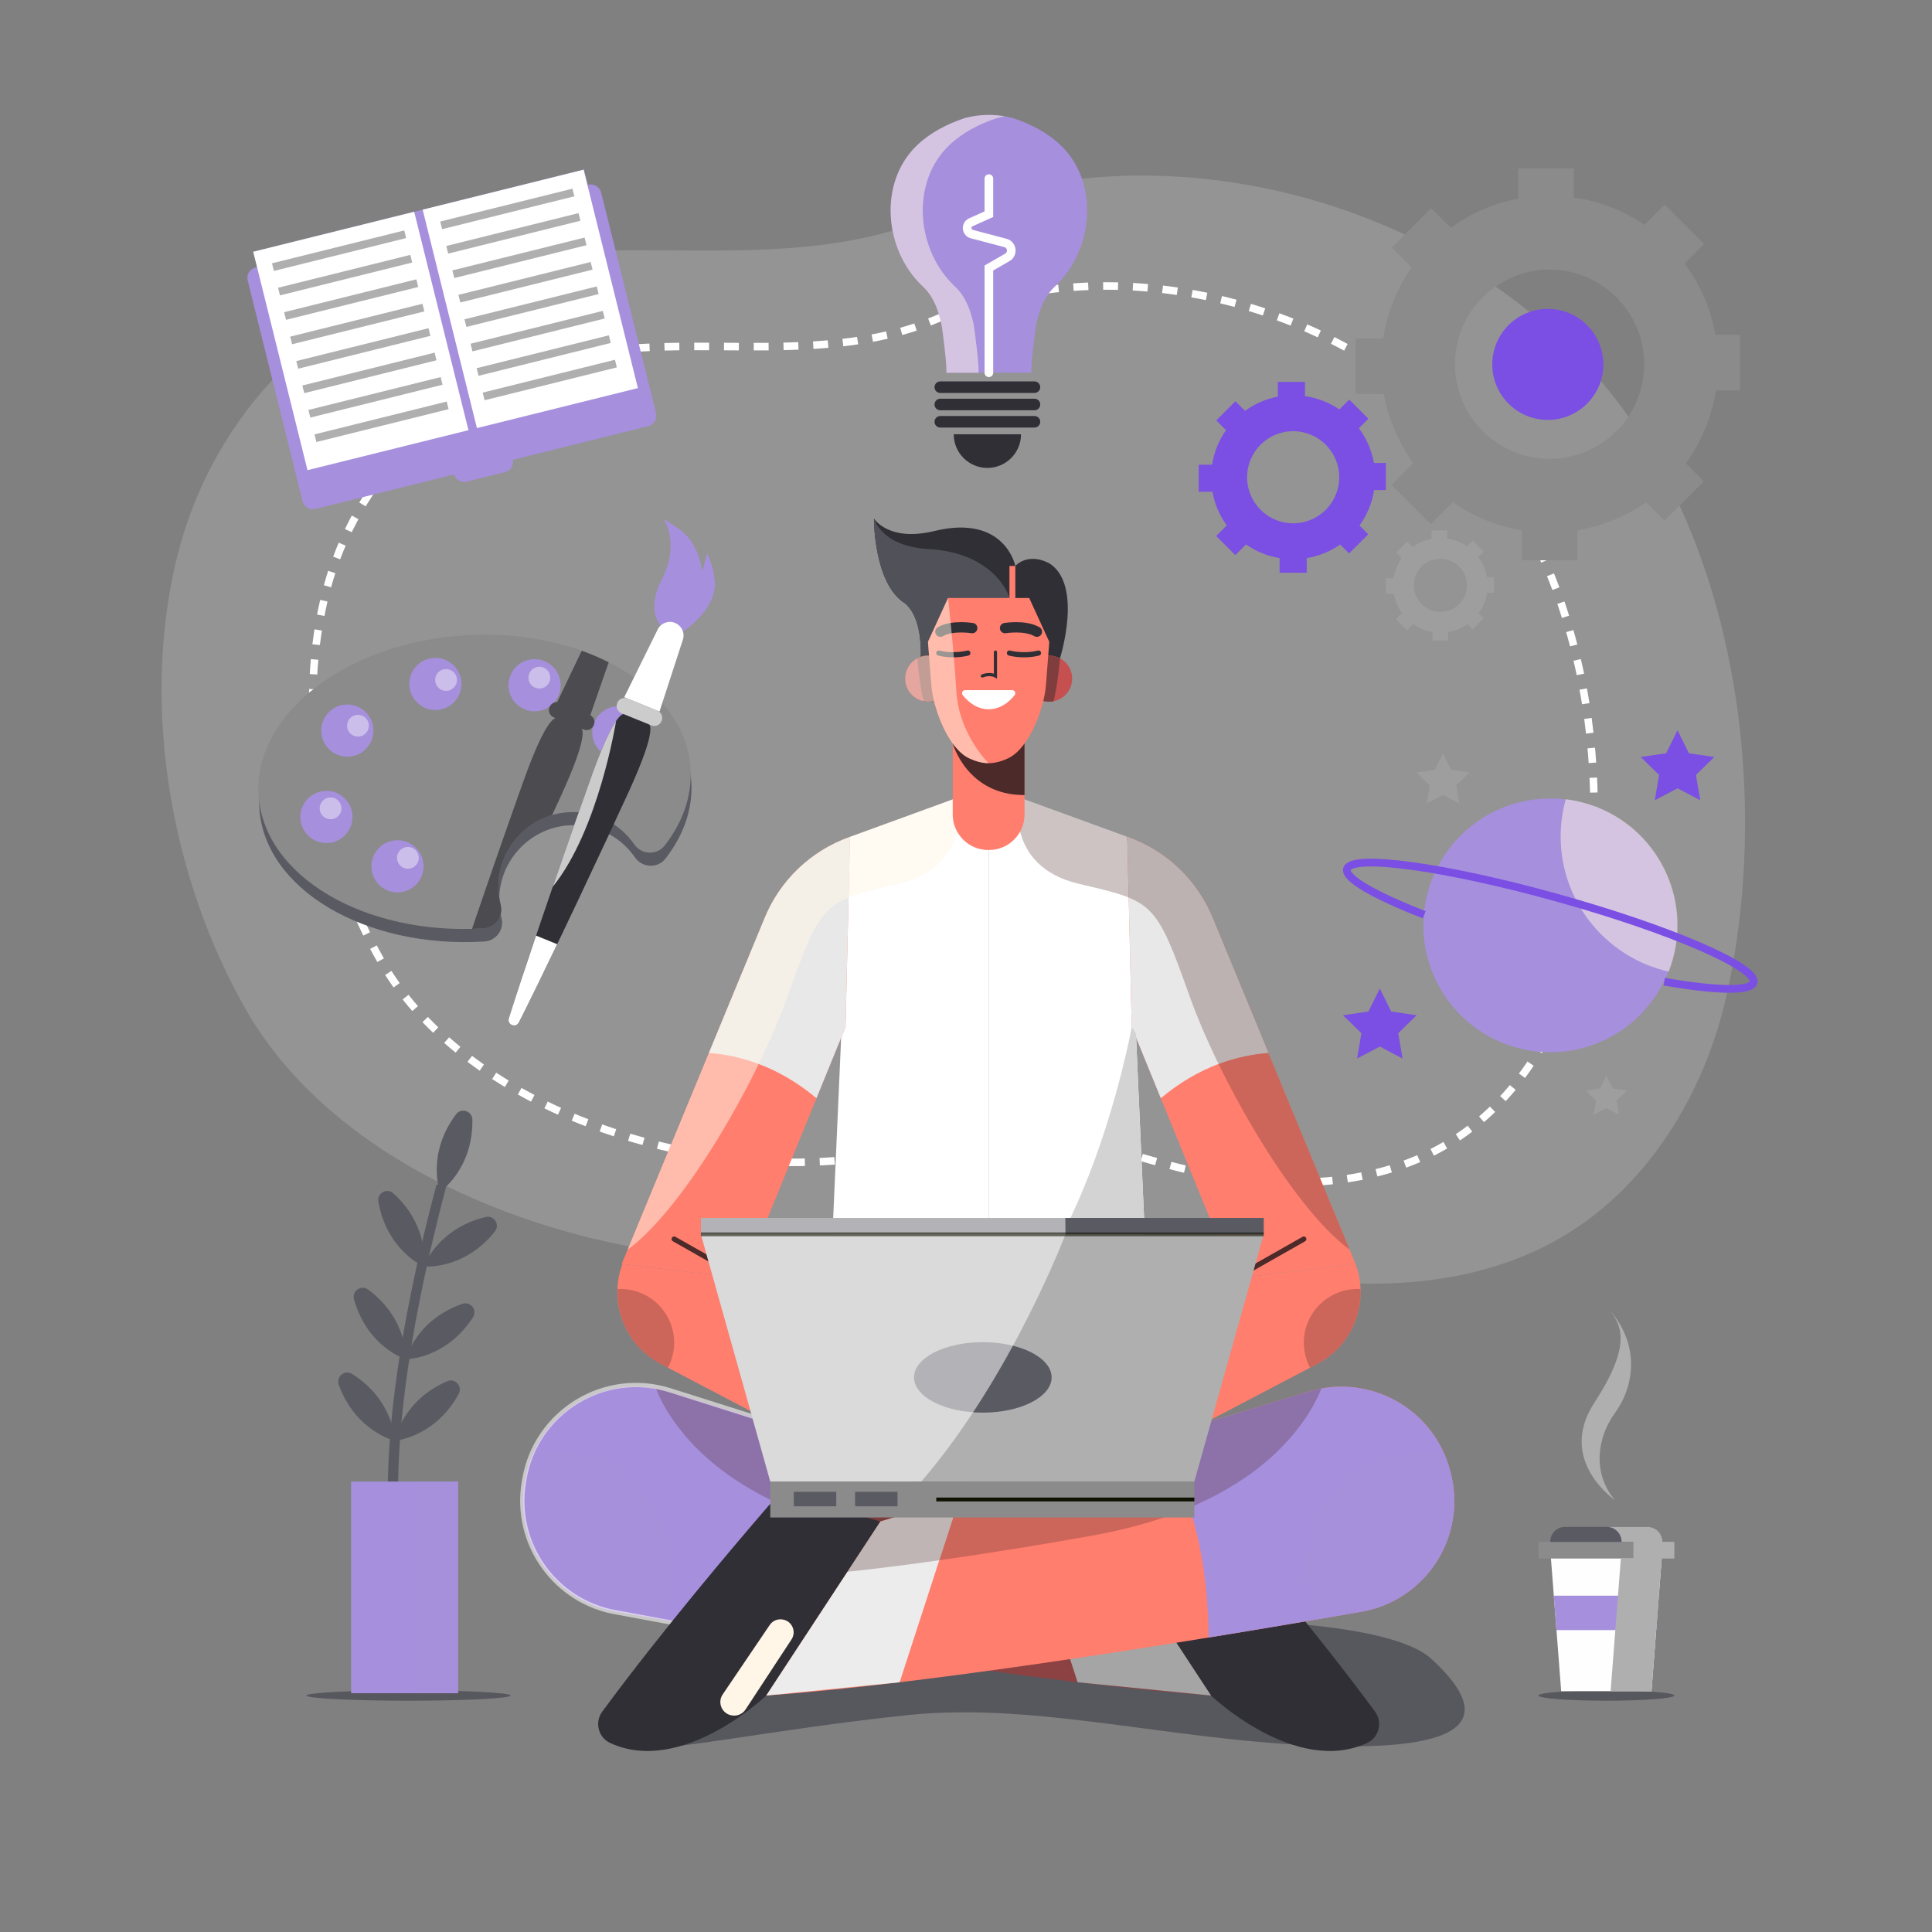 <?xml version="1.0" encoding="utf-8"?>
<!-- Generator: Adobe Illustrator 27.5.0, SVG Export Plug-In . SVG Version: 6.00 Build 0)  -->
<svg version="1.1" xmlns="http://www.w3.org/2000/svg" xmlns:xlink="http://www.w3.org/1999/xlink" x="0px" y="0px"
	 viewBox="0 0 500 500" style="enable-background:new 0 0 500 500;" xml:space="preserve">
<rect x="0" y="0" width="500" height="500" fill="#808080" stroke="none"/>
<g id="BACKGROUND">
</g>
<g id="OBJECTS">
	<g>
		<g>
			<path style="opacity:0.41;fill:#AFAFAF;" d="M194.579,325.73c-4.067-0.017-8.139-0.18-12.215-0.514
				c-44.672-3.662-96.423-24.993-118.666-63.831c-19.446-33.953-27.081-77.911-18.227-115.778
				c8.323-35.595,34.127-64.429,70.26-75.378c40.636-12.313,85.548,2.648,125.534-14.168
				c58.199-24.475,131.348-5.038,172.136,41.529c36.163,41.286,44.916,107.859,33.564,159.441
				c-5.737,26.07-20.829,51.177-44.852,64.302c-19.114,10.443-42.219,12.502-64.076,9.78c-17.574-2.188-33.754-7.92-50.66-12.637
				c-13.551-3.781-24.67-1.813-38.54,0.932C230.987,322.94,212.837,325.806,194.579,325.73z"/>
			<path style="fill:none;stroke:#FFFFFF;stroke-width:1.946;stroke-miterlimit:10;stroke-dasharray:3.851,3.851;" d="
				M204.551,300.82c-3.291-0.014-6.586-0.146-9.884-0.416c-36.148-2.963-78.023-20.224-96.021-51.65
				c-15.735-27.474-21.914-63.044-14.749-93.685c6.735-28.803,27.615-52.135,56.853-60.994
				c32.882-9.963,69.224,2.143,101.579-11.464c47.093-19.804,106.284-4.076,139.289,33.604
				c29.262,33.408,36.345,87.277,27.159,129.016c-4.642,21.095-16.855,41.411-36.294,52.032
				c-15.467,8.45-34.162,10.116-51.849,7.914c-14.221-1.771-27.313-6.408-40.993-10.226c-10.965-3.06-19.963-1.467-31.186,0.754
				C234.012,298.563,219.325,300.881,204.551,300.82z"/>
		</g>
		<g>
			<ellipse style="opacity:0.87;fill:#515159;" cx="415.72" cy="438.801" rx="17.592" ry="1.337"/>
			<g>
				<path style="fill:#AFAFAF;" d="M417.953,388.219c0,0-15.062-10.233-5.387-25.107c9.675-14.874,7.256-20.043,3.87-24.231
					c8.223,9.357,6.421,20.018,1.517,26.781C413.049,372.424,412.272,381.627,417.953,388.219z"/>
				<g>
					<polygon style="fill:#FEFEFE;" points="430.242,400.916 401.198,400.916 404.033,437.685 427.407,437.685 					"/>
					<rect x="398.128" y="399.035" style="fill:#8B8B8C;" width="35.184" height="4.312"/>
					<path style="fill:#5A5A63;" d="M426.403,395.157h-21.365c-2.121,0-3.84,1.719-3.84,3.84v0.039h29.045v-0.039
						C430.242,396.876,428.523,395.157,426.403,395.157z"/>
					<polygon style="fill:#a68fdc;" points="428.627,421.864 429.314,412.957 402.126,412.957 402.813,421.864 					"/>
				</g>
				<path style="fill:#AFAFAF;" d="M430.242,399.035v-0.039c0-2.121-1.719-3.84-3.84-3.84h-10.581c2.121,0,3.84,1.719,3.84,3.84
					v0.039h3.069v4.312h-3.257l-2.647,34.337h10.581l2.648-34.337h3.257v-4.312H430.242z"/>
			</g>
		</g>
		<g>
			<path style="fill:#2F2F35;" d="M274.313,170.388c0,0,6.087-19.089-2.806-24.632c-5.653-2.905-8.742,0.714-8.742,0.714
				s-2.658-13.497-20.975-9.038c-11.865,2.888-15.607-3.228-15.607-3.228s-0.111,16.919,8.06,21.95
				c5.916,5.073,3.647,18.786,3.647,18.786L274.313,170.388z"/>
			<path style="opacity:0.87;fill:#515159;" d="M328.274,419.842c0,0,32.977,0.991,42.18,9.486
				c9.679,8.935,19.833,22.887-21.833,22.618c-41.666-0.269-78.603-11.737-113.549-8.097c-34.946,3.639-63.623,9.914-71.977,8.522
				c-8.354-1.392,51.191-29.917,51.191-29.917l110.551,4.057L328.274,419.842z"/>
			<path style="fill:#a68fdc;" d="M297.43,345.666l-41.572-4.176l-41.572,4.176c0,0-2.469,19.643-10.497,30.122
				c52.069,18.7,52.069,18.7,52.069,18.7s0,0,52.069-18.7C299.9,365.309,297.43,345.666,297.43,345.666z"/>
			<path style="fill:#a68fdc;" d="M254.216,393.898c1.64,0.589,1.642,0.59,1.642,0.59s0.002-0.001,1.64-0.589
				c9.58-22.039,7.288-46.765,6.72-51.569l-8.359-0.84l-10.699,1.075C244.946,347.846,244.589,372,254.216,393.898z"/>
			<path style="fill:#895436;" d="M214.05,347.269c0.002,0.001,43.745,19.294,85.991,10.909c-1.898-6.858-2.61-12.512-2.61-12.512
				l-41.572-4.176l-33.395,3.355L214.05,347.269L214.05,347.269z"/>
			<path style="fill:#515159;" d="M234.242,156.153c5.916,5.073,3.647,18.786,3.647,18.786l7.739-0.967
				c7.948-7.073,16.92-16.028,15.617-19.401c-2.283-5.912-8.877-11.813-21.036-12.488c-12.159-0.675-14.027-7.88-14.027-7.88
				S226.071,151.122,234.242,156.153z"/>
			<path style="fill:#FFFFFF;" d="M254.349,204.055l-34.368,12.529l-5.695,129.083c0,0,12.149,5.695,41.572,5.695
				c0-134.166,0-145.302,0-145.302L254.349,204.055z"/>
			<path style="fill:#FFFFFF;" d="M257.367,204.055l34.368,12.529l5.695,129.083c0,0-12.149,5.695-41.572,5.695
				c0-134.166,0-145.302,0-145.302L257.367,204.055z"/>
			<path style="fill:#FF7E6E;" d="M219.981,216.584l-0.159,0.057c-10.039,3.585-18.061,11.301-22.034,21.193l-36.891,89.289
				l31.37,3.738l26.556-65.085L219.981,216.584z"/>
			<path style="fill:#FF7E6E;" d="M291.735,216.584l0.16,0.057c10.039,3.585,18.061,11.301,22.034,21.193l36.891,89.289
				l-31.37,3.738l-26.556-65.085L291.735,216.584z"/>
			<path style="fill:#E8E8E8;" d="M328.254,272.504l-14.325-34.671c-3.973-9.892-11.995-17.607-22.034-21.193l-0.16-0.057
				l1.159,49.191l7.523,18.438C310.46,275.801,320.536,273.07,328.254,272.504z"/>
			<path style="fill:#E8E8E8;" d="M183.462,272.504l14.325-34.671c3.973-9.892,11.995-17.607,22.034-21.193l0.16-0.057
				l-1.159,49.191l-7.523,18.438C201.256,275.801,191.18,273.07,183.462,272.504z"/>
			<path style="fill:#D3D3D3;" d="M293.981,267.475c0,0-0.931-1.304-2.245-3.747l1.159,2.046c0,0-13.076,72.576-48.031,85.299l0,0
				c3.361,0.18,7.014,0.287,10.995,0.287c29.423,0,41.572-5.695,41.572-5.695L293.981,267.475z"/>
			<path style="opacity:0.52;fill:#FFF6E7;" d="M203.789,257.966c8.865-24.867,9.358-24.677,28.721-29.233
				c19.362-4.556,15.555-22.386,15.555-22.386l-18.052,6.58l-2.792,1.018l-7.24,2.639l-0.16,0.057
				c-10.039,3.585-18.061,11.301-22.034,21.192l-35.362,85.589C177.359,312.429,196.238,279.145,203.789,257.966z"/>
			<path style="opacity:0.28;fill:#4C2A29;" d="M307.927,257.966c-8.865-24.867-9.358-24.677-28.721-29.233
				c-19.362-4.556-15.555-22.386-15.555-22.386l18.052,6.58l2.792,1.018l7.239,2.639l0.16,0.057
				c10.039,3.585,18.061,11.301,22.034,21.192l35.362,85.589C334.357,312.429,315.478,279.145,307.927,257.966z"/>
			<path style="fill:#FF7E6E;" d="M255.951,219.98h-0.186c-5.08,0-9.199-4.118-9.199-9.199v-21.963h18.583v21.963
				C265.15,215.862,261.031,219.98,255.951,219.98z"/>
			<path style="fill:#4C2A29;" d="M265.001,205.758c0.053,0,0.097-0.006,0.149-0.007v-16.933h-8.675l-9.909,3.581
				C246.566,192.399,250.254,205.758,265.001,205.758z"/>
			<path style="fill:#C64F4F;" d="M277.474,175.624c0,3.296-2.671,5.967-5.967,5.967c-3.295,0-5.967-2.671-5.967-5.967
				c0-3.296,2.672-5.967,5.967-5.967C274.802,169.657,277.474,172.328,277.474,175.624z"/>
			<path style="fill:#803D3D;" d="M272.668,181.474c0.862-3.459,1.368-7.884,1.644-11.086c-0.84-0.451-1.786-0.731-2.806-0.731
				c-3.295,0-5.967,2.672-5.967,5.967c0,3.296,2.672,5.967,5.967,5.967C271.905,181.591,272.292,181.548,272.668,181.474z"/>
			<path style="fill:#C64F4F;" d="M234.242,175.624c0,3.296,2.672,5.967,5.967,5.967c3.296,0,5.967-2.671,5.967-5.967
				c0-3.296-2.671-5.967-5.967-5.967C236.914,169.657,234.242,172.328,234.242,175.624z"/>
			<path style="fill:#803D3D;" d="M239.048,181.474c-0.863-3.459-1.368-7.884-1.644-11.086c0.84-0.451,1.786-0.731,2.806-0.731
				c3.296,0,5.967,2.672,5.967,5.967c0,3.296-2.672,5.967-5.967,5.967C239.812,181.591,239.424,181.548,239.048,181.474z"/>
			<path style="fill:#FF7E6E;" d="M266.36,154.754h-10.502h-10.502l-5.198,11.357l0.874,11.24c0.467,5.998,4.342,16.355,9.794,18.9
				c1.62,0.756,3.336,1.26,5.032,1.26c1.696,0,3.412-0.504,5.032-1.26c5.452-2.545,9.327-12.901,9.794-18.9l0.874-11.24
				L266.36,154.754z"/>
			<path style="fill:none;stroke:#2F2F35;stroke-width:1.336;stroke-linecap:round;stroke-miterlimit:10;" d="M261.245,169.011
				c0,0,3.524,0.988,7.511,0"/>
			<path style="fill:none;stroke:#2F2F35;stroke-width:2.672;stroke-linecap:round;stroke-miterlimit:10;" d="M260.107,162.552
				c0,0,5.147-0.856,8.241,0.927"/>
			<path style="fill:none;stroke:#2F2F35;stroke-width:1.336;stroke-linecap:round;stroke-miterlimit:10;" d="M250.471,169.011
				c0,0-3.524,0.988-7.512,0"/>
			<path style="fill:none;stroke:#2F2F35;stroke-width:2.672;stroke-linecap:round;stroke-miterlimit:10;" d="M251.609,162.552
				c0,0-5.147-0.856-8.241,0.927"/>
			<path style="opacity:0.52;fill:#FFF6E7;" d="M247.489,178.805c-0.686-11.357-2.133-24.051-2.133-24.051l-5.198,11.357
				l0.278,3.568c-0.077-0.003-0.149-0.023-0.226-0.023c-3.295,0-5.967,2.672-5.967,5.967c0,3.296,2.672,5.967,5.967,5.967
				c0.522,0,1.02-0.088,1.502-0.214c1.405,5.805,4.753,12.839,9.115,14.875c1.62,0.756,3.336,1.26,5.032,1.26
				C255.858,197.512,248.175,190.163,247.489,178.805z"/>
			<g>
				<path style="fill:#8C4242;" d="M291.735,396.16l-118.768-36.034c-15.77-4.785-32.355,4.499-36.523,20.442l-0.157,0.602
					c-4.294,16.427,6.358,33.022,23.083,35.945c43.913,7.676,123.506,20.73,165.396,22.326l17.658,11.772
					c2.666,1.778,6.206,1.485,8.544-0.707l0.091-0.085c2.778-2.604,2.92-6.967,0.317-9.747l-2.754-2.941
					c0,0-2.455-11.959-14.579-17.085c-12.124-5.125-13.263-17.654-16.11-24.488C315.084,389.326,296.861,385.91,291.735,396.16z"/>
				<path style="fill:#a68fdc;" d="M136.444,380.568c4.168-15.944,20.754-25.227,36.523-20.442l40.277,12.22
					c-6.067,7.569-14.069,22.933-14.311,51.447c-14.705-2.39-28.31-4.711-39.564-6.678c-16.725-2.923-27.377-19.519-23.083-35.945
					L136.444,380.568z"/>
				<path style="opacity:0.67;fill:#a68fdc;" d="M173.91,405.618c0,4.843-1.162,9.413-3.21,13.457
					c-3.977-0.682-7.782-1.34-11.33-1.96c-16.725-2.923-27.377-19.519-23.083-35.945l0.157-0.602
					c0.374-1.432,0.852-2.808,1.417-4.127c2.006-0.426,4.085-0.654,6.218-0.654C160.554,375.788,173.91,389.143,173.91,405.618z"/>
				<path style="fill:none;stroke:#7B3C38;stroke-width:1.139;stroke-miterlimit:10;" d="M297.43,412.675
					c0,0-1.708,9.953-18.223,6.4"/>
				<path style="opacity:0.28;fill:#4C2A29;" d="M307.927,408.119c0,0-25.304-1.139-78.835-10.688
					c-43.369-7.736-56.091-29.935-59.359-38.085c1.079,0.198,2.158,0.453,3.233,0.779l118.768,36.034
					c5.126-10.251,23.349-6.834,26.196,0c2.847,6.834,3.986,19.362,16.11,24.488c12.124,5.125,14.579,17.085,14.579,17.085
					s-12.466-7.973-20.347-9.681S307.927,408.119,307.927,408.119z"/>
			</g>
			<path style="fill:#2F2F35;" d="M313.407,438.801c0,0,21.809,20.867,40.402,12.28c3.094-1.428,4.063-5.379,2.043-8.122
				c-15.662-21.271-35.409-44.444-42.936-53.153c-1.884-2.18-4.867-3.061-7.634-2.257l-21.419,6.222L313.407,438.801z"/>
			<polygon style="fill:#A5A5A5;" points="283.863,393.772 263.348,387.547 278.888,435.368 313.407,438.801 			"/>
			<path style="fill:#FF7E6E;" d="M219.981,396.16l118.769-36.034c15.77-4.785,32.355,4.499,36.523,20.442l0.157,0.602
				c4.294,16.427-6.358,33.022-23.083,35.945c-43.913,7.676-123.506,20.73-165.396,22.326l-17.658,11.772
				c-2.666,1.778-6.206,1.485-8.544-0.707l-0.091-0.085c-2.778-2.604-2.92-6.967-0.317-9.747l2.754-2.941
				c0,0,2.455-11.959,14.579-17.085c12.124-5.125,13.263-17.654,16.11-24.488C196.632,389.326,214.855,385.91,219.981,396.16z"/>
			<path style="fill:#a68fdc;" d="M375.272,380.568c-4.168-15.944-20.754-25.227-36.523-20.442l-40.277,12.22
				c6.067,7.569,14.069,22.933,14.31,51.447c14.705-2.39,28.31-4.711,39.564-6.678c16.725-2.923,27.377-19.519,23.083-35.945
				L375.272,380.568z"/>
			<path style="opacity:0.67;fill:#a68fdc;" d="M337.806,405.618c0,4.843,1.162,9.413,3.21,13.457
				c3.977-0.682,7.782-1.34,11.33-1.96c16.725-2.923,27.377-19.519,23.083-35.945l-0.157-0.602
				c-0.374-1.432-0.852-2.808-1.417-4.127c-2.006-0.426-4.085-0.654-6.218-0.654C351.162,375.788,337.806,389.143,337.806,405.618z"
				/>
			<path style="opacity:0.28;fill:#4C2A29;" d="M203.789,408.119c0,0,25.304-1.139,78.835-10.688
				c43.369-7.736,56.091-29.935,59.359-38.085c-1.079,0.198-2.158,0.453-3.233,0.779L219.981,396.16
				c-5.125-10.251-23.349-6.834-26.196,0c-2.847,6.834-3.986,19.362-16.11,24.488c-12.124,5.125-14.579,17.085-14.579,17.085
				s12.466-7.973,20.347-9.681C191.323,426.343,203.789,408.119,203.789,408.119z"/>
			<path style="opacity:0.57;fill:none;stroke:#FFFFFF;stroke-width:1.114;stroke-miterlimit:10;" d="M177.674,420.648
				l-17.804-3.301c-16.114-2.572-27.027-17.805-24.278-33.89l0.108-0.63c2.997-17.537,20.797-28.384,37.757-23.008l33.617,10.655"/>
			<path style="fill:#FFFFFF;" d="M249.752,178.619c-0.64,0-1.016,0.742-0.623,1.247c1.783,2.289,4.143,3.688,6.738,3.688
				c2.595,0,4.955-1.399,6.738-3.688c0.393-0.505,0.017-1.247-0.623-1.247H249.752z"/>
			<path style="fill:none;stroke:#2F2F35;stroke-width:0.821;stroke-linecap:round;stroke-miterlimit:10;" d="M257.621,168.76
				v6.178c0,0-1.421-0.803-3.398,0"/>
			<rect x="261.245" y="146.469" style="fill:#FF7E6E;" width="1.52" height="9.666"/>
			<g>
				<path style="fill:#FF7E6E;" d="M350.82,327.122l0.063,0.174c3.56,9.856-0.704,20.827-9.986,25.693l-63.423,33.246l-0.313-0.81
					c-5.588-14.435,0.257-30.785,13.729-38.407l28.561-16.158L350.82,327.122z"/>
				<path style="opacity:0.28;fill:#4C2A29;" d="M337.428,347.486c0,2.341,0.585,4.543,1.607,6.478l1.862-0.976
					c7.32-3.837,11.5-11.474,11.201-19.364c-0.256-0.014-0.509-0.039-0.769-0.039C343.651,333.585,337.428,339.809,337.428,347.486z
					"/>
				
					<line style="fill:none;stroke:#4C2A29;stroke-width:1.336;stroke-linecap:round;stroke-miterlimit:10;" x1="319.45" y1="330.86" x2="337.428" y2="320.665"/>
			</g>
			<g>
				<path style="fill:#FF7E6E;" d="M161.082,327.122l-0.063,0.174c-3.56,9.856,0.704,20.827,9.986,25.693l63.423,33.246l0.314-0.81
					c5.588-14.435-0.257-30.785-13.729-38.407l-28.561-16.158L161.082,327.122z"/>
				<path style="opacity:0.28;fill:#4C2A29;" d="M174.474,347.486c0,2.341-0.585,4.543-1.607,6.478l-1.862-0.976
					c-7.32-3.837-11.499-11.474-11.201-19.364c0.256-0.014,0.509-0.039,0.769-0.039C168.25,333.585,174.474,339.809,174.474,347.486
					z"/>
				
					<line style="fill:none;stroke:#4C2A29;stroke-width:1.336;stroke-linecap:round;stroke-miterlimit:10;" x1="192.452" y1="330.86" x2="174.474" y2="320.665"/>
			</g>
			<path style="fill:none;stroke:#4C2A29;stroke-width:1.336;stroke-linecap:round;stroke-miterlimit:10;" d="M227.39,382.545
				c0,0,3.201-17.564-7.223-23.199"/>
			<path style="fill:none;stroke:#4C2A29;stroke-width:1.336;stroke-linecap:round;stroke-miterlimit:10;" d="M284.326,382.545
				c0,0-3.201-17.564,7.223-23.199"/>
			<path style="fill:#2F2F35;" d="M198.309,438.801c0,0-21.809,20.867-40.402,12.28c-3.093-1.428-4.063-5.379-2.043-8.122
				c15.662-21.271,35.408-44.444,42.936-53.153c1.884-2.18,4.867-3.061,7.634-2.257l21.419,6.222L198.309,438.801z"/>
			<polygon style="fill:#ECECEC;" points="227.854,393.772 248.368,387.547 232.828,435.368 198.309,438.801 			"/>
			<path style="opacity:0.28;fill:#4C2A29;" d="M219.322,406.775c6.085-0.649,13.989-1.6,23.766-2.98l5.28-16.247l-20.514,6.224
				L219.322,406.775z"/>
			<path style="fill:#FFF6E7;" d="M204.845,424.278l-11.901,18.138c-0.741,1.129-2.065,1.733-3.404,1.551l-0.079-0.011
				c-2.578-0.35-3.89-3.287-2.431-5.441l12.172-17.969c0.779-1.15,2.186-1.699,3.537-1.382l0.07,0.016
				C205.075,419.712,206.121,422.333,204.845,424.278z"/>
			<g>
				<g>
					<polygon style="fill:#AFAFAF;" points="254.223,319.447 181.391,319.447 199.348,383.408 254.223,383.408 309.098,383.408 
						327.055,319.447 					"/>
					<rect x="199.348" y="383.408" style="fill:#8B8B8C;" width="109.75" height="9.316"/>
					<ellipse style="fill:#5A5A63;" cx="254.348" cy="356.468" rx="17.808" ry="9.12"/>
					<rect x="181.391" y="315.204" style="fill:#5A5A63;" width="145.664" height="4.243"/>
					<rect x="205.427" y="386.083" style="fill:#5A5A63;" width="10.991" height="3.745"/>
					<rect x="221.29" y="386.083" style="fill:#5A5A63;" width="10.991" height="3.745"/>
					<line style="fill:none;stroke:#0F1201;stroke-miterlimit:10;" x1="309.098" y1="388.066" x2="242.304" y2="388.066"/>
					<path style="opacity:0.54;fill:#FFFFFF;" d="M181.391,319.447l17.957,63.962h39.089c23.21-26.91,37.312-63.962,37.312-63.962
						l-0.048-4.243h-94.31V319.447z"/>
				</g>
				
					<line style="opacity:0.57;fill:none;stroke:#0F1201;stroke-miterlimit:10;" x1="181.391" y1="319.447" x2="327.055" y2="319.447"/>
			</g>
		</g>
		<g>
			<ellipse style="opacity:0.87;fill:#515159;" cx="105.722" cy="438.801" rx="26.412" ry="1.337"/>
			<g>
				<g>
					<path style="fill:#5A5A63;" d="M109.584,425.649l1.731-1.886l-0.865,0.943l0.873-0.936
						c-0.213-0.203-21.057-21.335,4.121-116.56l-2.476-0.655C87.263,403.773,108.661,424.801,109.584,425.649z"/>
					<g>
						<path style="fill:#5A5A63;" d="M101.819,308.849c9.536,8.666,7.865,18.912,7.865,18.912s-9.55-4.073-11.765-16.766
							C97.53,308.769,100.147,307.329,101.819,308.849z"/>
						<path style="fill:#5A5A63;" d="M125.678,314.966c-12.53,3.008-15.995,12.795-15.995,12.795s10.331,1.025,18.382-9.037
							C129.477,316.96,127.875,314.439,125.678,314.966z"/>
					</g>
					<g>
						<path style="fill:#5A5A63;" d="M95.285,333.753c10.359,7.664,9.726,18.026,9.726,18.026S95.1,348.687,91.62,336.28
							C91.01,334.104,93.468,332.409,95.285,333.753z"/>
						<path style="fill:#5A5A63;" d="M119.639,337.441c-12.164,4.252-14.628,14.337-14.628,14.337s10.382-0.019,17.38-10.838
							C123.618,339.044,121.771,336.696,119.639,337.441z"/>
					</g>
					<g>
						<path style="fill:#5A5A63;" d="M91.144,355.592c10.898,6.876,11.033,17.257,11.033,17.257s-10.112-2.35-14.501-14.466
							C86.907,356.259,89.234,354.386,91.144,355.592z"/>
						<path style="fill:#5A5A63;" d="M115.704,357.469c-11.816,5.141-13.527,15.38-13.527,15.38s10.352-0.787,16.531-12.095
							C119.791,358.772,117.776,356.567,115.704,357.469z"/>
					</g>
					<path style="fill:#5A5A63;" d="M122.247,289.768c0.216,12.884-8.395,18.683-8.395,18.683s-3.572-9.748,4.16-20.056
						C119.367,286.588,122.209,287.509,122.247,289.768z"/>
				</g>
				<rect x="90.875" y="383.429" style="fill:#a68fdc;" width="27.689" height="54.776"/>
				<rect x="107.502" y="383.429" style="opacity:0.67;fill:#a68fdc;" width="11.062" height="54.776"/>
			</g>
		</g>
		<g>
			<g>
				<path style="fill:#a68fdc;" d="M130.723,122.176l-9.963,2.478c-1.445,0.36-2.909-0.521-3.268-1.966l-0.959-3.856l15.198-3.78
					l0.959,3.856C133.049,120.354,132.169,121.817,130.723,122.176z"/>
				<path style="fill:#a68fdc;" d="M167.745,110.295L81.677,131.7c-1.493,0.371-3.005-0.538-3.377-2.032L64.106,72.594
					c-0.371-1.493,0.538-3.005,2.032-3.377l86.068-21.405c1.493-0.371,3.005,0.538,3.376,2.032l14.194,57.074
					C170.148,108.412,169.238,109.923,167.745,110.295z"/>
				<polygon style="fill:#a68fdc;" points="165.194,100.431 162.794,107.327 86.431,126.318 79.65,121.706 65.585,65.156 
					151.13,43.881 				"/>
				
					<rect x="71.983" y="59.112" transform="matrix(0.97 -0.241 0.241 0.97 -18.536 25.164)" style="fill:#FFFFFF;" width="42.946" height="58.273"/>
				
					<rect x="70.168" y="63.858" transform="matrix(0.97 -0.241 0.241 0.97 -13.062 23.111)" style="fill:#AFAFAF;" width="35.286" height="2.038"/>
				
					<rect x="71.742" y="70.186" transform="matrix(0.97 -0.241 0.241 0.97 -14.543 23.678)" style="fill:#AFAFAF;" width="35.286" height="2.038"/>
				
					<rect x="73.315" y="76.513" transform="matrix(0.97 -0.241 0.241 0.97 -16.023 24.245)" style="fill:#AFAFAF;" width="35.286" height="2.038"/>
				
					<rect x="74.889" y="82.84" transform="matrix(0.97 -0.241 0.241 0.97 -17.504 24.811)" style="fill:#AFAFAF;" width="35.286" height="2.038"/>
				
					<rect x="76.462" y="89.168" transform="matrix(0.97 -0.241 0.241 0.97 -18.985 25.378)" style="fill:#AFAFAF;" width="35.286" height="2.038"/>
				
					<rect x="78.036" y="95.495" transform="matrix(0.97 -0.241 0.241 0.97 -20.465 25.945)" style="fill:#AFAFAF;" width="35.286" height="2.038"/>
				
					<rect x="79.61" y="101.822" transform="matrix(0.97 -0.241 0.241 0.97 -21.946 26.512)" style="fill:#AFAFAF;" width="35.286" height="2.038"/>
				
					<rect x="81.183" y="108.15" transform="matrix(0.97 -0.241 0.241 0.97 -23.427 27.079)" style="fill:#AFAFAF;" width="35.286" height="2.038"/>
				
					<rect x="115.85" y="48.202" transform="matrix(0.97 -0.241 0.241 0.97 -14.606 35.429)" style="fill:#FFFFFF;" width="42.946" height="58.273"/>
				
					<rect x="113.72" y="53.027" transform="matrix(0.97 -0.241 0.241 0.97 -9.161 33.302)" style="fill:#AFAFAF;" width="35.286" height="2.038"/>
				
					<rect x="115.294" y="59.354" transform="matrix(0.97 -0.241 0.241 0.97 -10.641 33.869)" style="fill:#AFAFAF;" width="35.286" height="2.038"/>
				
					<rect x="116.867" y="65.682" transform="matrix(0.97 -0.241 0.241 0.97 -12.122 34.436)" style="fill:#AFAFAF;" width="35.286" height="2.038"/>
				
					<rect x="118.441" y="72.009" transform="matrix(0.97 -0.241 0.241 0.97 -13.602 35.003)" style="fill:#AFAFAF;" width="35.286" height="2.038"/>
				
					<rect x="120.015" y="78.336" transform="matrix(0.97 -0.241 0.241 0.97 -15.083 35.569)" style="fill:#AFAFAF;" width="35.286" height="2.038"/>
				
					<rect x="121.588" y="84.664" transform="matrix(0.97 -0.241 0.241 0.97 -16.563 36.136)" style="fill:#AFAFAF;" width="35.286" height="2.038"/>
				
					<rect x="123.162" y="90.991" transform="matrix(0.97 -0.241 0.241 0.97 -18.044 36.703)" style="fill:#AFAFAF;" width="35.286" height="2.038"/>
				
					<rect x="124.735" y="97.318" transform="matrix(0.97 -0.241 0.241 0.97 -19.525 37.27)" style="fill:#AFAFAF;" width="35.286" height="2.038"/>
				<path style="fill:#a68fdc;" d="M128.113,118.871l-6.594,1.64c-1.445,0.359-2.907-0.521-3.267-1.965l-0.602-2.421l11.826-2.941
					l0.602,2.421C130.437,117.049,129.557,118.512,128.113,118.871z"/>
			</g>
			<g>
				<path style="fill:#a68fdc;" d="M274.466,37.557c-3.42-3.252-7.741-5.47-12.19-6.952c-0.03-0.01-0.098-0.029-0.2-0.056
					c-4.03-1.079-8.278-1.079-12.308,0c-0.101,0.027-0.17,0.046-0.2,0.056c-4.449,1.482-8.77,3.701-12.19,6.952
					c-10.18,9.679-8.526,27.247,1.388,36.517c2.781,2.6,4.002,5.957,4.853,9.658c0.257,1.115,1.732,12.74,1.217,12.74
					c4.975,0,11.085,0,11.085,0s6.11,0,11.085,0c-0.514,0,0.961-11.626,1.217-12.74c0.852-3.7,2.073-7.057,4.854-9.658
					C282.992,64.805,284.645,47.237,274.466,37.557z"/>
				<path style="opacity:0.52;fill:#FFF6E7;" d="M251.935,83.732c-0.851-3.7-2.073-7.057-4.853-9.658
					c-9.914-9.27-11.568-26.838-1.388-36.517c3.42-3.252,7.741-5.47,12.19-6.952c0.03-0.01,0.098-0.029,0.2-0.056
					c0.66-0.177,1.326-0.314,1.996-0.433c-3.42-0.607-6.942-0.47-10.312,0.433c-0.101,0.027-0.17,0.046-0.2,0.056
					c-4.449,1.482-8.771,3.701-12.19,6.952c-10.18,9.679-8.526,27.247,1.388,36.517c2.781,2.6,4.002,5.957,4.853,9.658
					c0.257,1.115,1.732,12.74,1.217,12.74c2.857,0,6.082,0,8.316,0C253.667,96.472,252.192,84.846,251.935,83.732z"/>
				<path style="fill:none;stroke:#FEFEFE;stroke-width:2.239;stroke-linecap:round;stroke-miterlimit:10;" d="M255.922,96.472
					V69.36l4.772-2.751c1.577-0.909,1.262-3.272-0.498-3.736l-8.684-2.292c-1.481-0.391-1.649-2.425-0.252-3.054l4.661-2.097v-9.203
					"/>
				<path style="fill:#2F2F35;" d="M269.213,100.203c0,0.824-0.668,1.492-1.492,1.492h-24.376c-0.824,0-1.492-0.668-1.492-1.492l0,0
					c0-0.824,0.668-1.492,1.492-1.492h24.376C268.544,98.711,269.213,99.379,269.213,100.203L269.213,100.203z"/>
				<path style="fill:#2F2F35;" d="M269.213,104.68c0,0.824-0.668,1.493-1.492,1.493h-24.376c-0.824,0-1.492-0.668-1.492-1.493l0,0
					c0-0.824,0.668-1.492,1.492-1.492h24.376C268.544,103.188,269.213,103.856,269.213,104.68L269.213,104.68z"/>
				<path style="fill:#2F2F35;" d="M269.213,109.157c0,0.824-0.668,1.492-1.492,1.492h-24.376c-0.824,0-1.492-0.668-1.492-1.492l0,0
					c0-0.824,0.668-1.493,1.492-1.493h24.376C268.544,107.665,269.213,108.333,269.213,109.157L269.213,109.157z"/>
				<path style="fill:#2F2F35;" d="M255.532,121.096c4.808,0,8.706-3.898,8.706-8.706h-17.411
					C246.827,117.199,250.724,121.096,255.532,121.096z"/>
			</g>
			<g>
				<path style="fill:#7b4ee4;" d="M358.665,126.82v-7.009h-3.097c-0.586-3.329-1.947-6.383-3.891-8.984l2.457-2.457l-4.956-4.956
					l-2.549,2.549c-2.609-1.782-5.642-2.976-8.909-3.447v-3.661h-7.008v3.798c-3.133,0.591-6.013,1.873-8.497,3.676l-2.481-2.481
					l-4.956,4.956l2.513,2.513c-1.836,2.611-3.086,5.653-3.593,8.945h-3.479v7.008h3.556c0.574,3.212,1.868,6.166,3.712,8.704
					l-2.738,2.738l4.956,4.956l2.773-2.772c2.542,1.786,5.493,3.017,8.686,3.549v3.783h7.008v-3.783
					c3.182-0.529,6.123-1.753,8.66-3.529l2.318,2.318l4.956-4.956L351.828,136c1.94-2.661,3.268-5.785,3.801-9.18H358.665z
					 M334.668,135.436c-6.584,0-11.922-5.338-11.922-11.922c0-6.585,5.338-11.922,11.922-11.922c6.585,0,11.922,5.338,11.922,11.922
					C346.59,130.099,341.253,135.436,334.668,135.436z"/>
				<path style="fill:#9E9E9E;" d="M386.613,153.402v-4.043h-1.787c-0.338-1.921-1.123-3.682-2.244-5.183l1.418-1.418l-2.859-2.859
					l-1.47,1.47c-1.505-1.028-3.255-1.717-5.14-1.989v-2.112h-4.043v2.191c-1.807,0.341-3.469,1.081-4.902,2.121l-1.431-1.431
					l-2.859,2.859l1.45,1.45c-1.059,1.506-1.78,3.261-2.073,5.16h-2.007v4.043h2.052c0.331,1.853,1.078,3.557,2.141,5.021
					l-1.58,1.58l2.859,2.859l1.599-1.599c1.467,1.031,3.169,1.741,5.01,2.047v2.182h4.043v-2.182
					c1.836-0.305,3.533-1.011,4.996-2.036l1.337,1.337l2.859-2.859l-1.314-1.314c1.119-1.535,1.886-3.337,2.192-5.296H386.613z
					 M372.769,158.372c-3.798,0-6.878-3.079-6.878-6.878c0-3.798,3.079-6.878,6.878-6.878s6.878,3.079,6.878,6.878
					C379.647,155.293,376.568,158.372,372.769,158.372z"/>
				<g>
					<path style="fill:#8B8B8C;" d="M450.313,101.039V86.646h-6.361c-1.204-6.837-3.998-13.108-7.99-18.451l5.047-5.047
						l-10.177-10.177l-5.234,5.234c-5.358-3.659-11.586-6.111-18.296-7.08v-7.518h-14.393v7.8c-6.433,1.213-12.349,3.847-17.45,7.55
						l-5.094-5.094l-10.177,10.177l5.161,5.161c-3.771,5.362-6.337,11.609-7.378,18.37h-7.146v14.393h7.304
						c1.179,6.596,3.837,12.662,7.623,17.874l-5.624,5.624l10.177,10.177l5.694-5.693c5.221,3.669,11.28,6.197,17.837,7.288v7.769
						h14.393v-7.769c6.534-1.087,12.575-3.6,17.784-7.248l4.761,4.761l10.177-10.177l-4.677-4.677
						c3.984-5.465,6.712-11.879,7.805-18.853H450.313z M401.032,118.735c-13.522,0-24.484-10.962-24.484-24.483
						c0-13.522,10.962-24.484,24.484-24.484c13.522,0,24.484,10.962,24.484,24.484C425.516,107.773,414.554,118.735,401.032,118.735
						z"/>
					<circle style="fill:#7b4ee4;" cx="400.569" cy="94.306" r="14.367"/>
				</g>
			</g>
			<g>
				<path style="fill:#5A5A63;" d="M120.715,167.801c-30.87,1.872-54.866,20.372-53.595,41.32
					c1.271,20.948,27.326,36.412,58.196,34.539c0.023-0.001,0.046-0.003,0.069-0.004c3.038-0.187,5.163-3.122,4.412-6.071
					c-0.365-1.435-0.571-2.938-0.595-4.49c-0.157-9.985,7.567-18.564,17.513-19.463c7.218-0.652,13.812,2.741,17.618,8.263
					c1.878,2.725,5.87,2.918,7.901,0.304c4.641-5.974,7.107-12.775,6.677-19.858C177.641,181.392,151.586,165.928,120.715,167.801z"
					/>
				<g>
					<path style="fill:#8B8B8C;" d="M120.51,164.411c-30.87,1.872-54.866,20.372-53.595,41.32
						c1.271,20.948,27.326,36.412,58.197,34.539c0.023-0.001,0.046-0.003,0.069-0.004c3.038-0.187,5.163-3.122,4.412-6.071
						c-0.365-1.435-0.571-2.938-0.595-4.49c-0.157-9.985,7.567-18.564,17.513-19.463c7.218-0.652,13.812,2.741,17.618,8.263
						c1.878,2.725,5.87,2.918,7.901,0.304c4.641-5.974,7.107-12.775,6.677-19.858C177.435,178.002,151.38,162.538,120.51,164.411z"
						/>
					<path style="fill:#a68fdc;" d="M109.607,223.795c0.226,3.721-2.608,6.921-6.329,7.147c-3.721,0.226-6.921-2.608-7.147-6.329
						c-0.226-3.721,2.608-6.921,6.329-7.147C106.181,217.24,109.381,220.074,109.607,223.795z"/>
					<path style="fill:#a68fdc;" d="M91.217,211.019c0.226,3.721-2.608,6.921-6.329,7.147c-3.721,0.226-6.921-2.608-7.147-6.329
						s2.608-6.921,6.329-7.147C87.792,204.464,90.991,207.298,91.217,211.019z"/>
					<path style="fill:#a68fdc;" d="M96.624,188.673c0.226,3.721-2.608,6.921-6.329,7.147c-3.721,0.226-6.921-2.608-7.147-6.329
						s2.608-6.921,6.329-7.147C93.199,182.118,96.399,184.952,96.624,188.673z"/>
					<path style="fill:#a68fdc;" d="M119.415,176.596c0.226,3.721-2.608,6.921-6.329,7.147c-3.721,0.226-6.921-2.608-7.147-6.329
						c-0.226-3.721,2.608-6.921,6.329-7.147C115.989,170.041,119.189,172.875,119.415,176.596z"/>
					<path style="fill:#a68fdc;" d="M145.086,176.926c0.226,3.721-2.608,6.921-6.329,7.147s-6.921-2.608-7.147-6.329
						c-0.226-3.721,2.608-6.921,6.329-7.147C141.66,170.371,144.86,173.205,145.086,176.926z"/>
					<path style="fill:#a68fdc;" d="M166.753,189.137c0.226,3.721-2.608,6.921-6.329,7.147c-3.721,0.226-6.921-2.608-7.147-6.329
						c-0.226-3.721,2.608-6.921,6.329-7.147C163.328,182.582,166.528,185.416,166.753,189.137z"/>
				</g>
				<path style="opacity:0.68;fill:#2F2F35;" d="M150.554,168.409l-6.355,13.296c-0.838-0.041-1.648,0.435-1.982,1.257l-0.018,0.045
					c-0.424,1.04,0.076,2.227,1.117,2.651l0.596,0.243c-0.117-0.039-0.723-0.11-2.001,1.751v0c-0.001,0.001-0.001,0.001-0.001,0.002
					c-0.077,0.112-0.157,0.233-0.239,0.36c-0.008,0.013-0.016,0.025-0.025,0.038c-0.076,0.119-0.155,0.245-0.236,0.377
					c-0.016,0.027-0.032,0.053-0.049,0.08c-0.076,0.125-0.153,0.256-0.232,0.393c-0.023,0.04-0.047,0.081-0.071,0.123
					c-0.075,0.131-0.151,0.267-0.229,0.409c-0.031,0.056-0.062,0.114-0.094,0.172c-0.074,0.137-0.15,0.279-0.227,0.426
					c-0.038,0.072-0.076,0.146-0.115,0.221c-0.074,0.143-0.149,0.289-0.226,0.442c-0.045,0.09-0.091,0.183-0.138,0.277
					c-0.074,0.149-0.148,0.3-0.223,0.457c-0.052,0.108-0.105,0.22-0.159,0.333c-0.074,0.157-0.149,0.315-0.225,0.48
					c-0.058,0.124-0.117,0.255-0.176,0.384c-0.075,0.165-0.15,0.33-0.227,0.503c-0.065,0.146-0.132,0.3-0.199,0.453
					c-0.074,0.169-0.148,0.337-0.224,0.513c-0.073,0.17-0.148,0.348-0.223,0.525c-0.074,0.176-0.148,0.349-0.224,0.532
					c-0.08,0.192-0.162,0.394-0.244,0.593c-0.074,0.181-0.147,0.358-0.223,0.546c-0.088,0.219-0.18,0.451-0.27,0.68
					c-0.073,0.185-0.145,0.365-0.22,0.557c-0.101,0.258-0.205,0.53-0.309,0.8c-0.067,0.175-0.133,0.343-0.201,0.523
					c-0.123,0.324-0.249,0.664-0.376,1.003c-0.053,0.143-0.105,0.279-0.159,0.425c-0.182,0.494-0.368,1.003-0.558,1.532
					c-0.509,1.417-1.104,3.085-1.76,4.935c-0.076,0.215-0.15,0.424-0.229,0.644c-0.099,0.28-0.203,0.573-0.305,0.862
					c-0.085,0.24-0.168,0.475-0.255,0.721c-0.134,0.379-0.272,0.771-0.41,1.163c-0.062,0.176-0.122,0.347-0.185,0.525
					c-0.137,0.388-0.277,0.786-0.417,1.185c-0.071,0.203-0.142,0.402-0.214,0.608c-0.132,0.374-0.266,0.758-0.401,1.141
					c-0.083,0.237-0.165,0.469-0.249,0.709c-0.155,0.443-0.313,0.894-0.472,1.347c-0.06,0.17-0.118,0.337-0.178,0.509
					c-0.161,0.462-0.325,0.931-0.49,1.402c-0.07,0.201-0.14,0.4-0.21,0.602c-0.153,0.438-0.308,0.883-0.463,1.328
					c-0.079,0.227-0.157,0.451-0.237,0.68c-0.165,0.472-0.331,0.95-0.497,1.429c-0.072,0.206-0.143,0.41-0.214,0.617
					c-0.164,0.471-0.329,0.947-0.494,1.424c-0.083,0.238-0.165,0.474-0.247,0.713c-0.148,0.428-0.297,0.858-0.446,1.289
					c-0.106,0.305-0.211,0.61-0.317,0.917c-0.128,0.37-0.257,0.743-0.385,1.115c-0.122,0.354-0.244,0.707-0.367,1.062
					c-0.137,0.398-0.275,0.797-0.412,1.196c-0.072,0.209-0.144,0.416-0.216,0.626l0,0h0c-1.121,3.257-2.251,6.562-3.363,9.836
					c0.98-0.025,1.966-0.066,2.957-0.126c0.023-0.001,0.046-0.003,0.069-0.004c3.038-0.187,5.163-3.122,4.412-6.071
					c-0.365-1.435-0.571-2.938-0.595-4.49c-0.137-8.739,5.761-16.4,13.903-18.78c0.9-1.948,1.704-3.696,2.377-5.171
					c7.162-15.684,5.382-17.09,5.157-17.199l0.596,0.243c1.04,0.423,2.227-0.077,2.651-1.117l0.018-0.045
					c0.396-0.973-0.022-2.066-0.929-2.551l4.762-13.69C155.332,170.281,153.001,169.282,150.554,168.409z M143.934,185.909
					L143.934,185.909l0.167,0.068L143.934,185.909z"/>
				<path style="opacity:0.42;fill:#FFFFFF;" d="M95.456,187.64c0.094,1.556-1.091,2.895-2.647,2.989
					c-1.556,0.094-2.895-1.091-2.989-2.647c-0.094-1.556,1.091-2.895,2.647-2.989C94.023,184.899,95.361,186.084,95.456,187.64z"/>
				<path style="opacity:0.42;fill:#FFFFFF;" d="M118.261,175.805c0.094,1.556-1.091,2.895-2.647,2.989
					c-1.556,0.094-2.895-1.091-2.989-2.647c-0.094-1.556,1.091-2.895,2.647-2.989C116.828,173.063,118.166,174.248,118.261,175.805z
					"/>
				<path style="opacity:0.42;fill:#FFFFFF;" d="M142.408,175.201c0.094,1.556-1.091,2.895-2.647,2.989
					c-1.556,0.094-2.895-1.091-2.989-2.647c-0.094-1.556,1.091-2.895,2.647-2.989C140.975,172.46,142.313,173.645,142.408,175.201z"
					/>
				<path style="opacity:0.42;fill:#FFFFFF;" d="M88.371,209.027c0.094,1.556-1.091,2.895-2.647,2.989
					c-1.556,0.094-2.895-1.091-2.989-2.647s1.091-2.895,2.647-2.989C86.938,206.286,88.276,207.471,88.371,209.027z"/>
				<path style="opacity:0.42;fill:#FFFFFF;" d="M108.382,221.836c0.094,1.556-1.091,2.895-2.647,2.989
					c-1.556,0.094-2.895-1.091-2.989-2.647c-0.094-1.556,1.091-2.895,2.647-2.989C106.949,219.095,108.287,220.28,108.382,221.836z"
					/>
				<g>
					<path style="fill:#a68fdc;" d="M175.236,164.393c0,0,9.21-5.034,9.8-12.814c-0.037-4.598-2.034-8.371-2.034-8.371l-1.261,4.738
						c0,0-0.693-7.443-6.008-11.039c-5.315-3.596-4.007-2.586-4.007-2.586s4.463,5.923-0.491,15.745
						c-4.954,9.822,1.298,13.227,1.298,13.227L175.236,164.393z"/>
					<path style="fill:#a68fdc;" d="M174.667,161.204c0,0-1.666-8.542,2.141-13.132c-4.949,6.274-5.971,11.315-4.728,15.388
						C174.667,161.204,174.667,161.204,174.667,161.204z"/>
					<path style="fill:#FFFFFF;" d="M170.218,162.892c0.811-1.642,2.752-2.379,4.449-1.688l0.03,0.012l0.03,0.012
						c1.696,0.691,2.571,2.574,2.004,4.316l-6.056,18.605l-4.56-1.857l-4.56-1.857L170.218,162.892z"/>
					<path style="fill:#CCCCCC;" d="M160.85,184.594l7.715,3.141c1.04,0.424,2.227-0.076,2.651-1.117l0.018-0.045
						c0.424-1.041-0.076-2.227-1.117-2.651l-7.715-3.141c-1.04-0.424-2.227,0.076-2.651,1.117l-0.018,0.045
						C159.31,182.983,159.81,184.17,160.85,184.594z"/>
					<path style="fill:#2F2F35;" d="M161.469,184.845l3.239,1.318l3.239,1.319c0,0,2.458,0.581-5.135,17.208
						c-5.643,12.358-20.158,43.352-28.522,59.912c-0.782,1.549-3.128,0.594-2.606-1.061c5.582-17.693,16.845-50.011,21.439-62.796
						C159.304,183.544,161.469,184.845,161.469,184.845z"/>
					<path style="fill:#FFFFFF;" d="M144.194,244.359c-3.615,7.538-7.105,14.701-9.905,20.244c-0.782,1.549-3.128,0.594-2.606-1.061
						c1.869-5.923,4.375-13.486,7.053-21.406L144.194,244.359z"/>
					<path style="opacity:0.75;fill:#FFFFFF;" d="M143.052,229.496L143.052,229.496c11.9-14.729,16.374-42.786,16.394-42.908
						c-1.321,1.924-3.359,5.912-6.323,14.159C150.878,206.994,147.041,217.906,143.052,229.496z"/>
				</g>
			</g>
			<g>
				<polygon style="fill:#9E9E9E;" points="373.444,194.954 375.552,199.226 380.266,199.911 376.855,203.236 377.66,207.932 
					373.444,205.715 369.227,207.932 370.033,203.236 366.622,199.911 371.336,199.226 				"/>
				<polygon style="fill:#7b4ee4;" points="434.141,188.986 437.085,194.951 443.668,195.908 438.905,200.551 440.029,207.107 
					434.141,204.012 428.254,207.107 429.378,200.551 424.615,195.908 431.198,194.951 				"/>
				<polygon style="fill:#9E9E9E;" points="415.72,278.379 417.363,281.708 421.038,282.242 418.379,284.834 419.007,288.493 
					415.72,286.765 412.434,288.493 413.061,284.834 410.402,282.242 414.077,281.708 				"/>
				<polygon style="fill:#7b4ee4;" points="357.095,255.824 360.039,261.789 366.621,262.745 361.858,267.388 362.983,273.944 
					357.095,270.849 351.207,273.944 352.332,267.388 347.568,262.745 354.151,261.789 				"/>
				<g>
					<g>
						
							<ellipse transform="matrix(0.928 -0.372 0.372 0.928 -60.287 166.564)" style="fill:#a68fdc;" cx="401.305" cy="239.442" rx="32.829" ry="32.829"/>
					</g>
					<g style="opacity:0.67;">
						<path style="fill:#a68fdc;" d="M392.481,271.063c11.597,3.236,23.472-0.183,31.573-7.955
							c-5.486,1.47-11.424,1.542-17.291-0.095c-17.464-4.873-27.671-22.98-22.798-40.444c1.637-5.867,4.773-10.91,8.871-14.842
							c-10.843,2.906-19.917,11.296-23.153,22.893C364.811,248.083,375.018,266.19,392.481,271.063z"/>
					</g>
					<path style="opacity:0.52;fill:#FFF6E7;" d="M410.128,207.822c-1.635-0.456-3.277-0.78-4.912-0.979
						c-0.856,3.07-1.323,6.301-1.323,9.644c0,17.089,11.964,31.374,27.97,34.962c0.404-1.032,0.76-2.093,1.064-3.183
						C437.798,230.802,427.591,212.694,410.128,207.822z"/>
					<path style="fill:none;stroke:#7b4ee4;stroke-width:2;stroke-miterlimit:10;" d="M368.589,236.741
						c-12.736-4.962-20.658-9.451-19.992-11.836c1.107-3.968,25.555-0.613,54.606,7.493c29.051,8.106,51.703,17.894,50.596,21.862
						c-0.663,2.378-9.707,2.126-23.101-0.202"/>
				</g>
			</g>
		</g>
	</g>
</g>
</svg>

